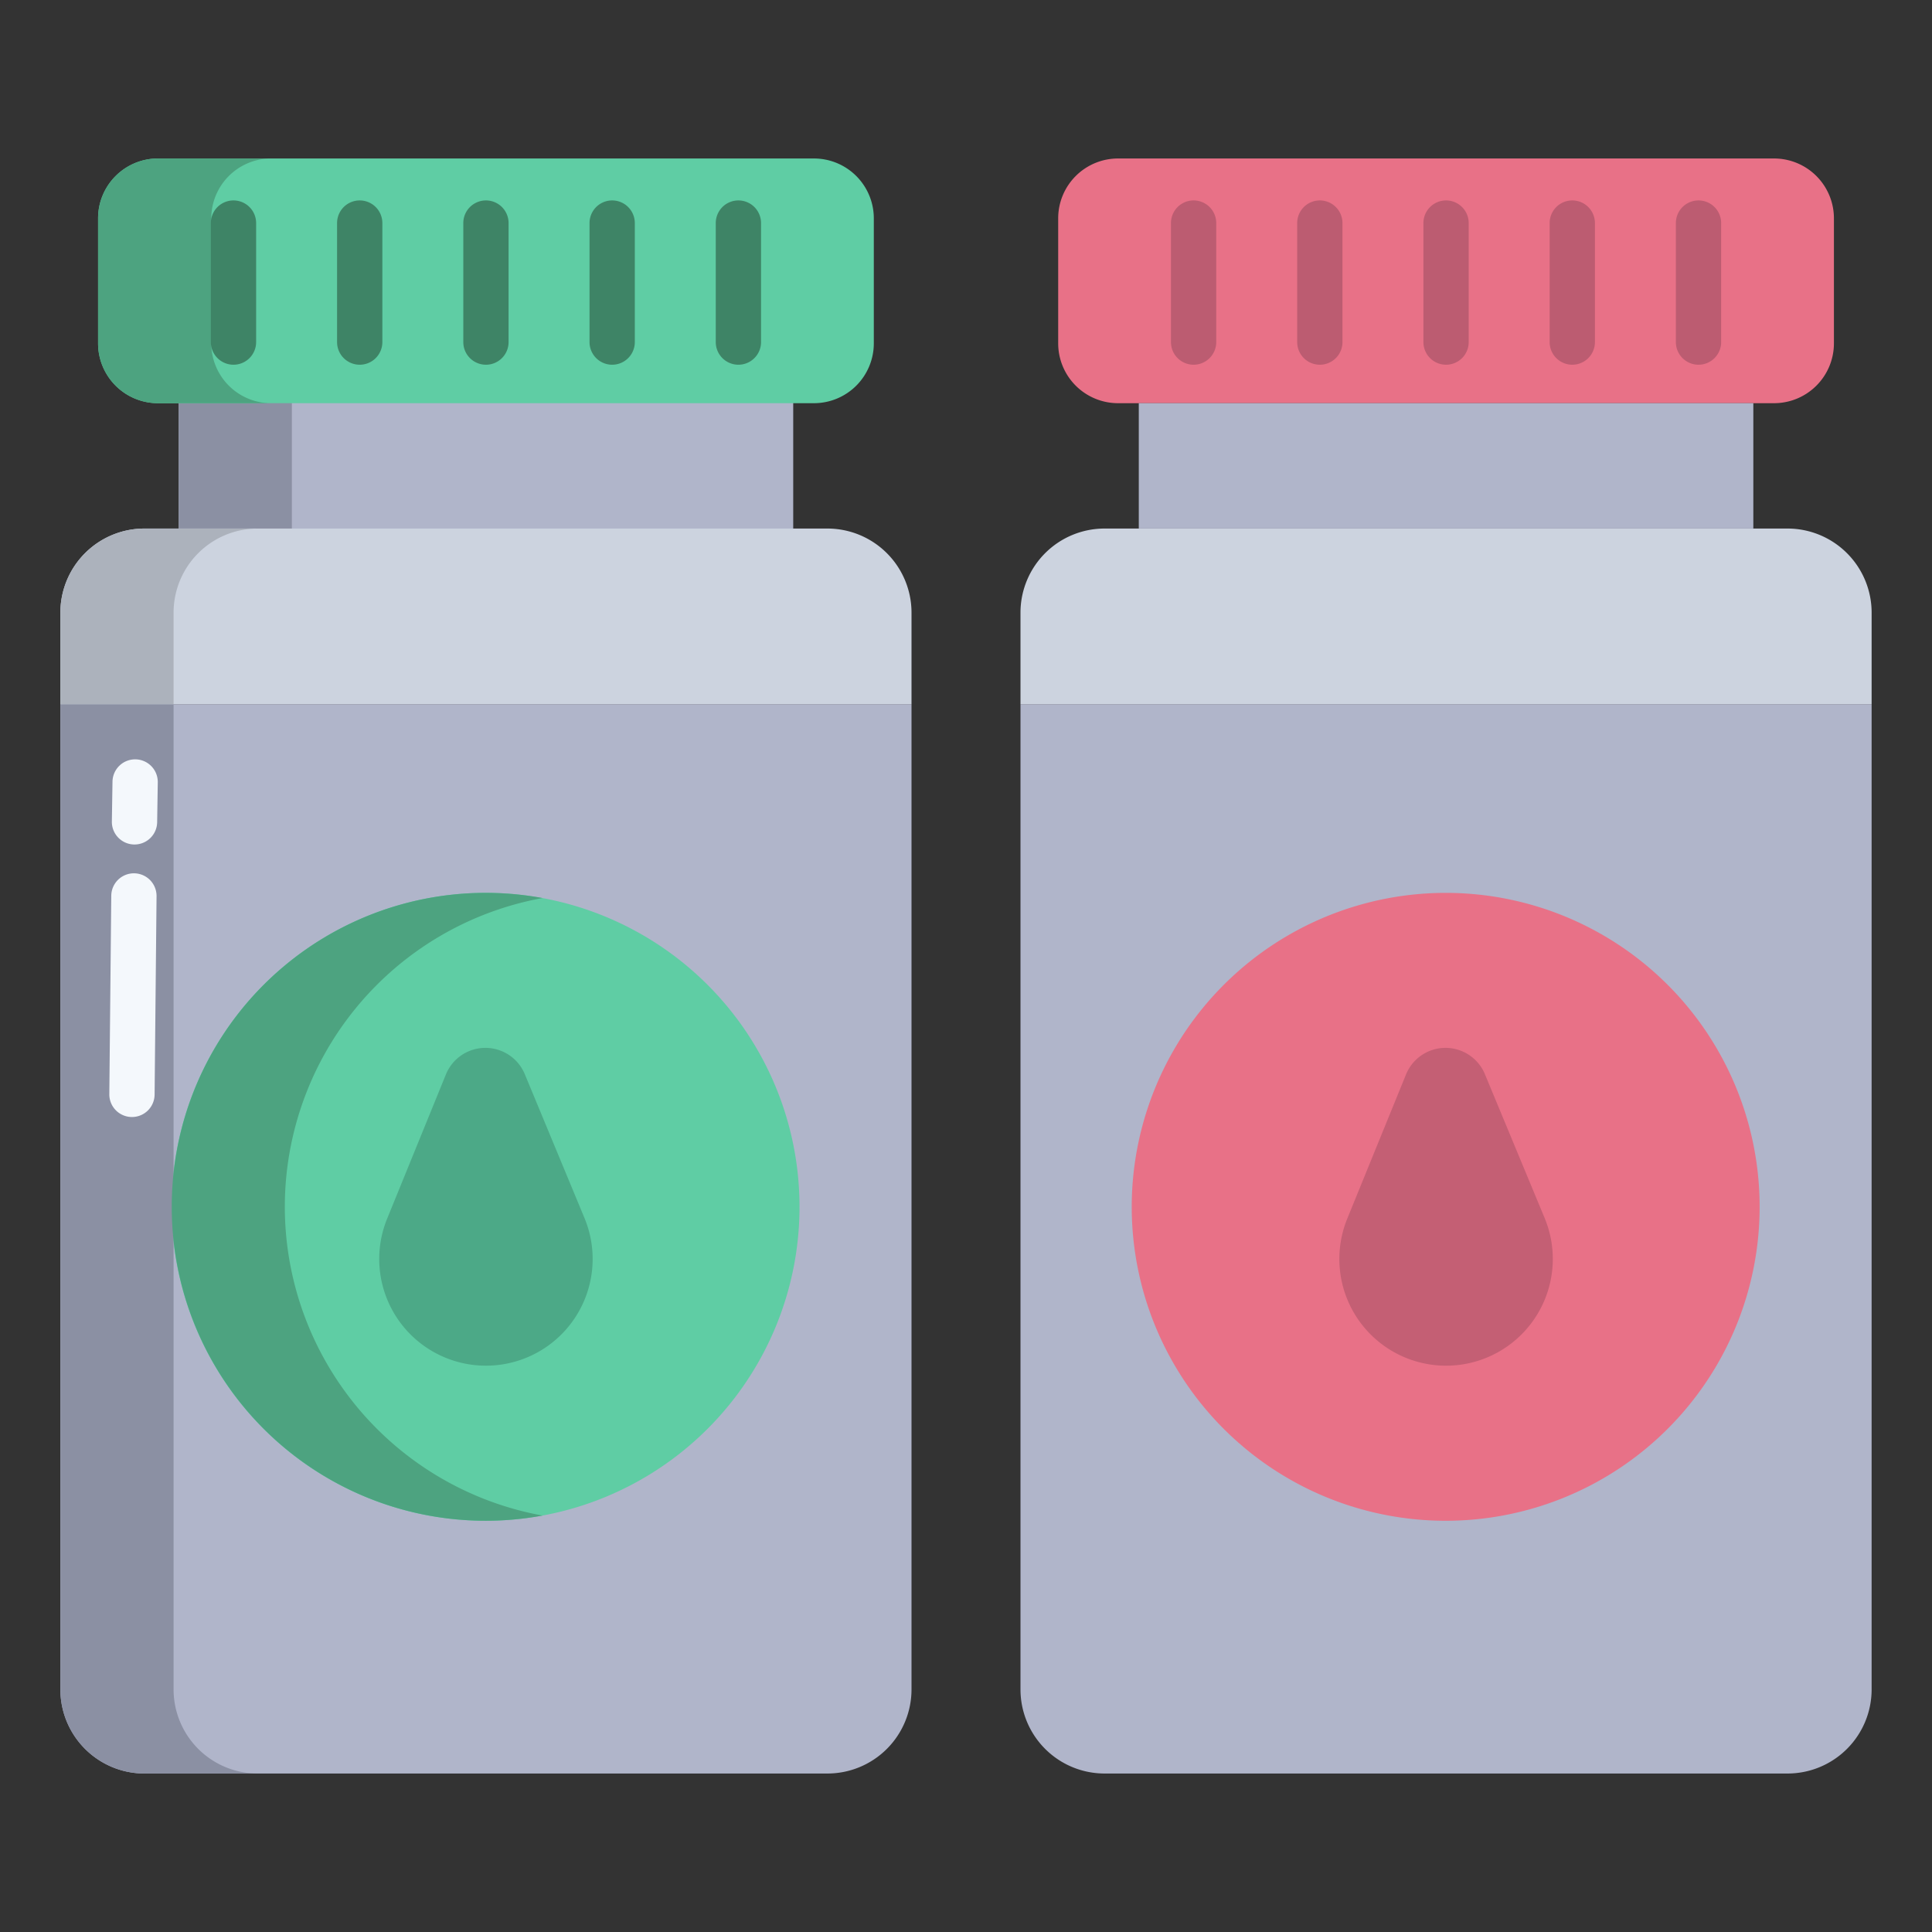 <svg id="Layer_1" height="512" viewBox="0 0 512 512" width="512" xmlns="http://www.w3.org/2000/svg" data-name="Layer 1"><rect x="0" y="0" width="512" height="512" fill="#333333" stroke="none"/><path d="m496 186.61v261.1a22.291 22.291 0 0 1 -22.29 22.29h-180.98a22.291 22.291 0 0 1 -22.29-22.29v-261.1z" fill="#b0b5ca"/><path d="m496 162.36v24.25h-225.56v-24.25a22.291 22.291 0 0 1 22.29-22.29h180.98a22.291 22.291 0 0 1 22.29 22.29z" fill="#ccd3df"/><path d="m470.13 42h-173.82a15.868 15.868 0 0 0 -15.88 15.85v33.15a15.868 15.868 0 0 0 15.88 15.85h173.82a15.868 15.868 0 0 0 15.88-15.85v-33.15a15.868 15.868 0 0 0 -15.88-15.85z" fill="#e87187"/><path d="m301.79 106.85h162.86v33.22h-162.86z" fill="#b0b5ca"/><path d="m241.56 186.61v261.1a22.291 22.291 0 0 1 -22.29 22.29h-180.98a22.291 22.291 0 0 1 -22.29-22.29v-261.1z" fill="#b0b5ca"/><path d="m47.35 105.85h162.86v35.22h-162.86z" fill="#b0b5ca"/><path d="m383.22 236.62a83.2 83.2 0 1 1 -83.3 83.2 83.247 83.247 0 0 1 83.3-83.2z" fill="#e87187"/><path d="m128.78 236.62a83.2 83.2 0 1 1 -83.3 83.2 83.247 83.247 0 0 1 83.3-83.2z" fill="#5fcda4"/><path d="m409.38 322.88a28.282 28.282 0 1 1 -52.38.17l15.61-38.31a11.3 11.3 0 0 1 20.91-.06z" fill="#c45f74"/><path d="m154.93 322.88a28.278 28.278 0 1 1 -52.37.17l15.61-38.31a11.3 11.3 0 0 1 20.91-.06z" fill="#4ca987"/><path d="m46 447.71v-261.1h-30v261.1a22.291 22.291 0 0 0 22.29 22.29h30a22.291 22.291 0 0 1 -22.29-22.29z" fill="#8b90a3"/><path d="m47.35 105.85h30v35.22h-30z" fill="#8b90a3"/><path d="m75.48 319.82a83.231 83.231 0 0 1 68.3-81.829 83.2 83.2 0 1 0 0 163.648 83.227 83.227 0 0 1 -68.3-81.819z" fill="#4da380"/><path d="m241.56 162.36v24.25h-225.56v-24.25a22.291 22.291 0 0 1 22.29-22.29h180.98a22.291 22.291 0 0 1 22.29 22.29z" fill="#ccd3df"/><path d="m215.69 42h-173.82a15.868 15.868 0 0 0 -15.88 15.85v33.15a15.868 15.868 0 0 0 15.88 15.85h173.82a15.868 15.868 0 0 0 15.88-15.85v-33.15a15.868 15.868 0 0 0 -15.88-15.85z" fill="#5fcda4"/><path d="m68.29 140.07h-30a22.291 22.291 0 0 0 -22.29 22.29v24.25h30v-24.25a22.291 22.291 0 0 1 22.29-22.29z" fill="#acb2bc"/><path d="m55.99 91v-33.15a15.868 15.868 0 0 1 15.88-15.85h-30a15.868 15.868 0 0 0 -15.88 15.85v33.15a15.868 15.868 0 0 0 15.88 15.85h30a15.868 15.868 0 0 1 -15.88-15.85z" fill="#4da380"/><g fill="#3e8466"><path d="m61.876 96.656a6 6 0 0 1 -6-6v-31.54a6 6 0 0 1 12 0v31.54a6 6 0 0 1 -6 6z"/><path d="m95.328 96.656a6 6 0 0 1 -6-6v-31.54a6 6 0 0 1 12 0v31.54a6 6 0 0 1 -6 6z"/><path d="m128.78 96.656a6 6 0 0 1 -6-6v-31.54a6 6 0 0 1 12 0v31.54a6 6 0 0 1 -6 6z"/><path d="m162.231 96.656a6 6 0 0 1 -6-6v-31.54a6 6 0 1 1 12 0v31.54a6 6 0 0 1 -6 6z"/><path d="m195.684 96.656a6 6 0 0 1 -6-6v-31.54a6 6 0 0 1 12 0v31.54a6 6 0 0 1 -6 6z"/></g><path d="m316.316 96.656a6 6 0 0 1 -6-6v-31.54a6 6 0 1 1 12 0v31.54a6 6 0 0 1 -6 6z" fill="#bc5c71"/><path d="m349.769 96.656a6 6 0 0 1 -6-6v-31.54a6 6 0 1 1 12 0v31.54a6 6 0 0 1 -6 6z" fill="#bc5c71"/><path d="m383.22 96.656a6 6 0 0 1 -6-6v-31.54a6 6 0 1 1 12 0v31.54a6 6 0 0 1 -6 6z" fill="#bc5c71"/><path d="m416.672 96.656a6 6 0 0 1 -6-6v-31.54a6 6 0 1 1 12 0v31.54a6 6 0 0 1 -6 6z" fill="#bc5c71"/><path d="m450.124 96.656a6 6 0 0 1 -6-6v-31.54a6 6 0 1 1 12 0v31.54a6 6 0 0 1 -6 6z" fill="#bc5c71"/><path d="m34.971 296.021h-.06a6 6 0 0 1 -5.94-6.059l.517-52.584a6 6 0 1 1 12 .117l-.517 52.584a6 6 0 0 1 -6 5.942z" fill="#f4f8fc"/><path d="m35.65 223.8h-.1a6 6 0 0 1 -5.905-6.094l.167-10.565a6 6 0 0 1 6-5.906h.1a6 6 0 0 1 5.9 6.094l-.165 10.571a6 6 0 0 1 -5.997 5.9z" fill="#f4f8fc"/></svg>